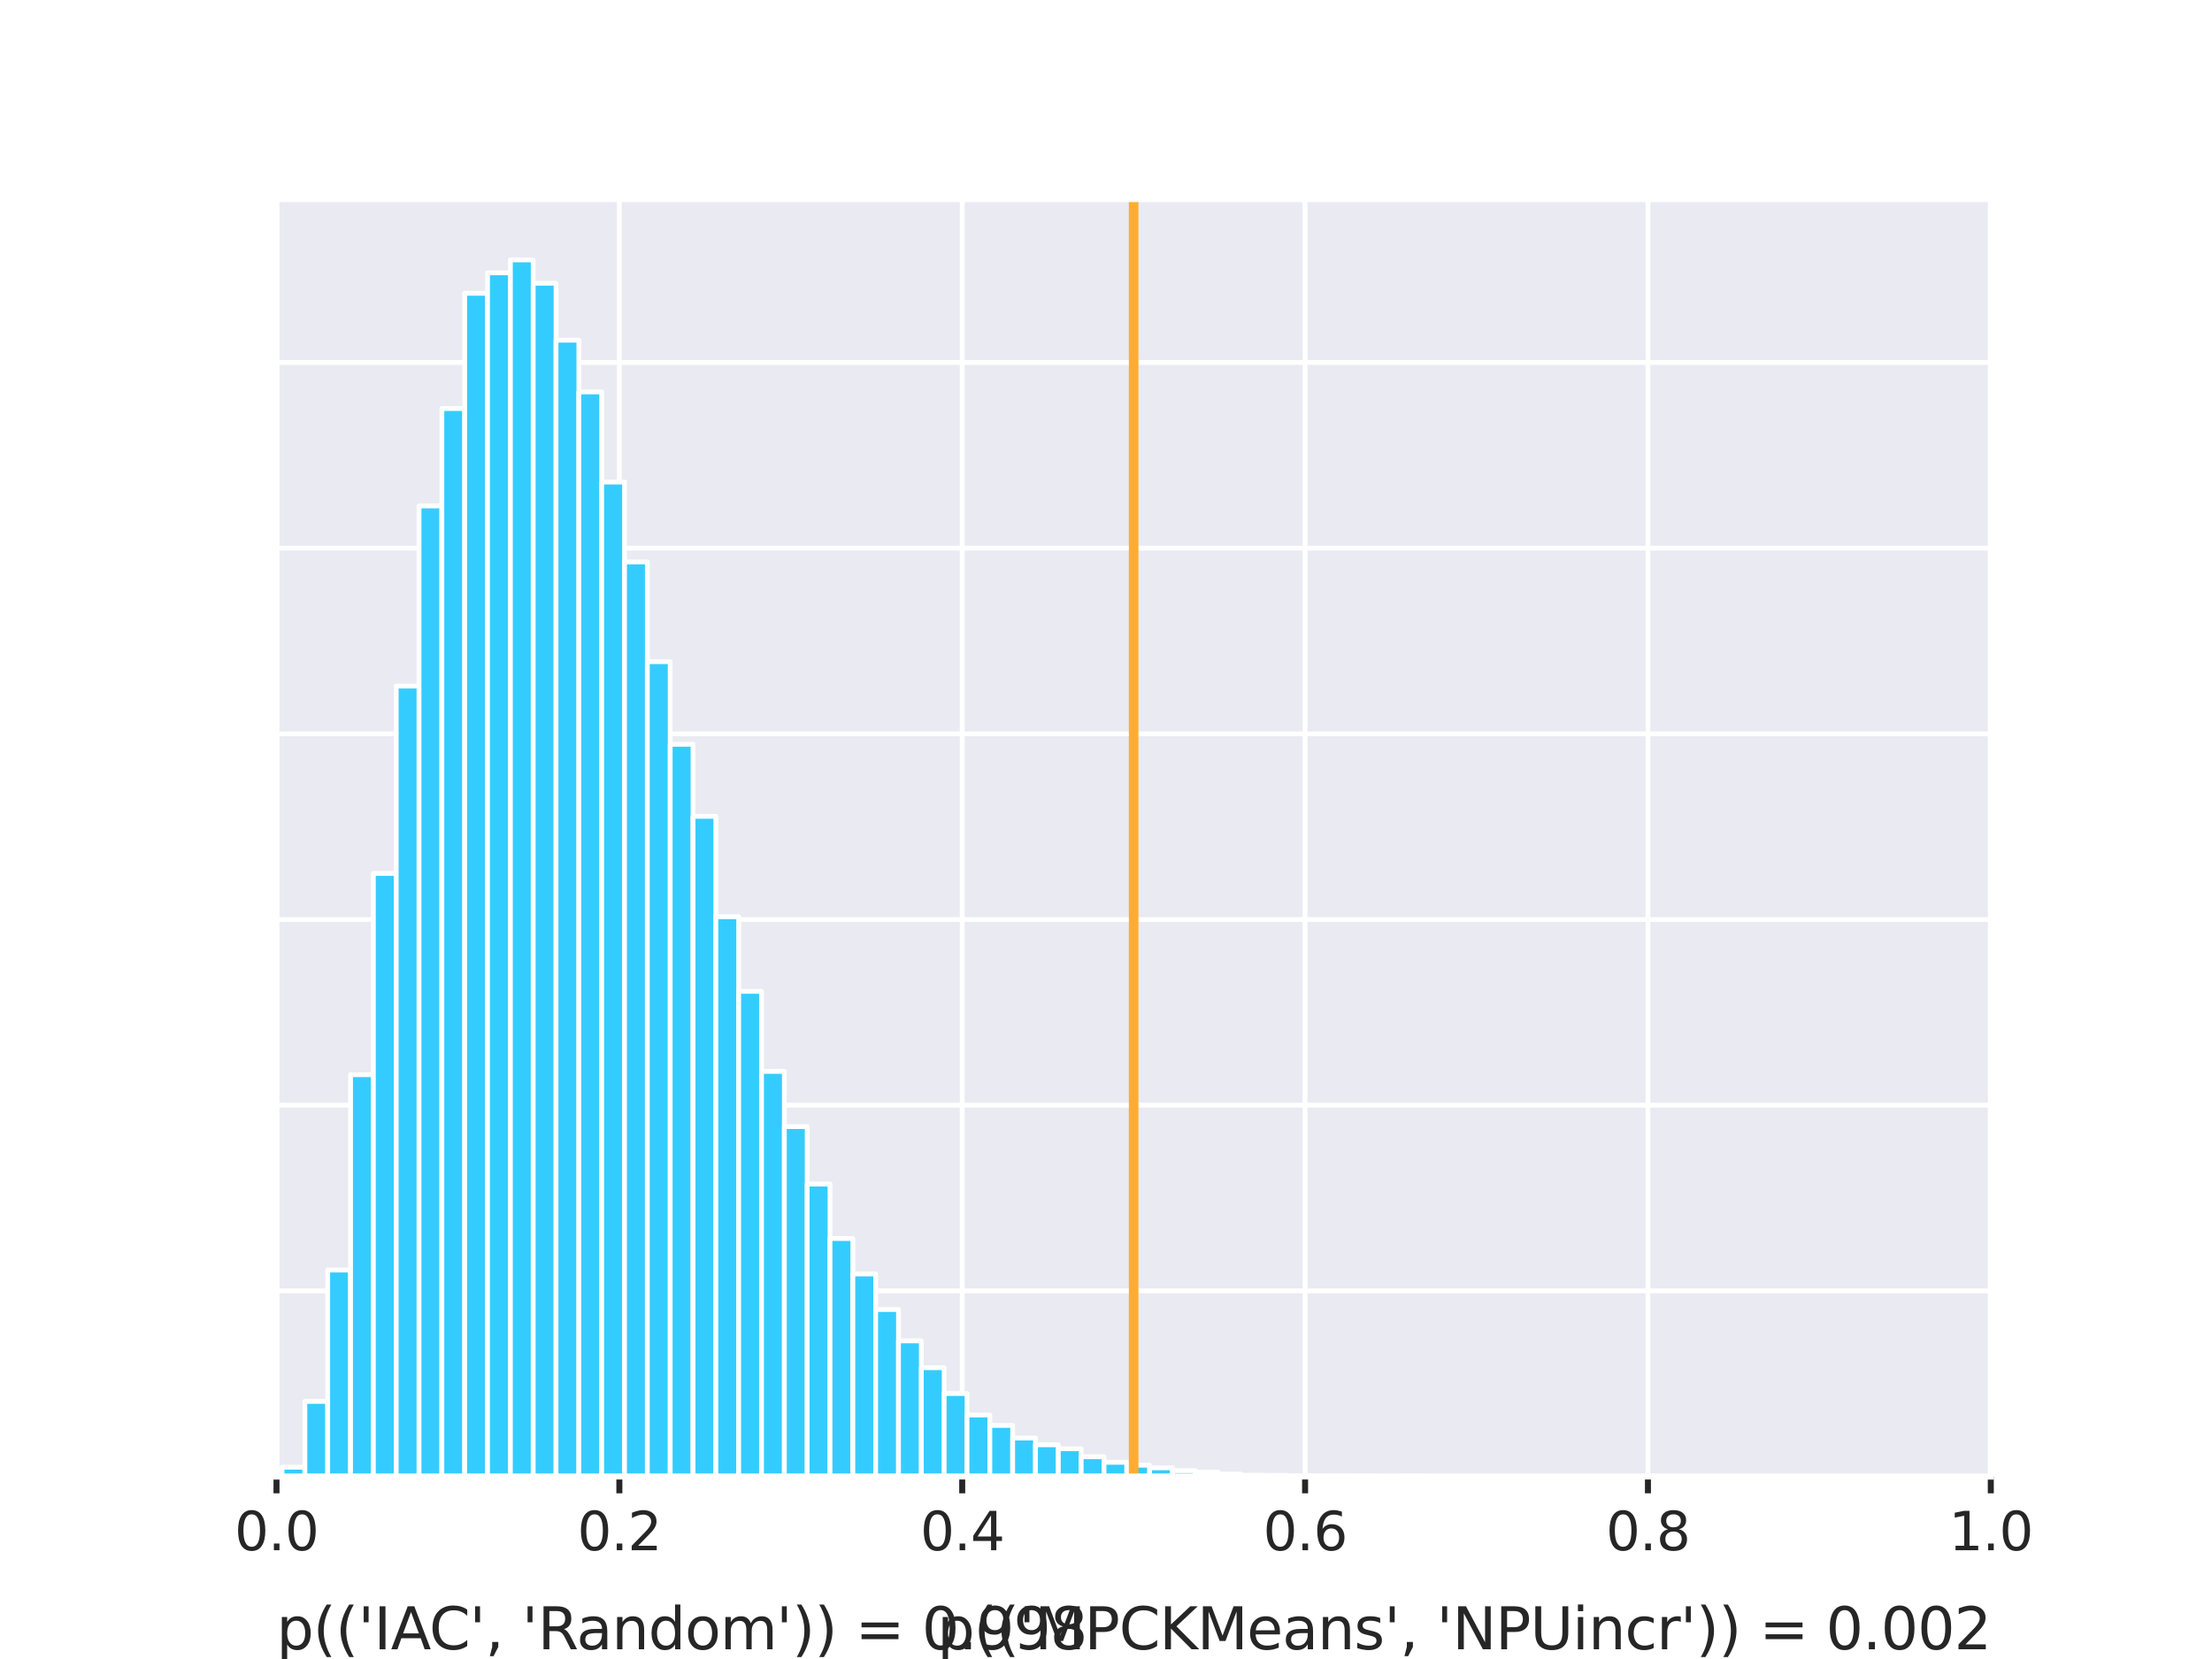 <?xml version="1.0" encoding="utf-8" standalone="no"?>
<!DOCTYPE svg PUBLIC "-//W3C//DTD SVG 1.1//EN"
  "http://www.w3.org/Graphics/SVG/1.1/DTD/svg11.dtd">
<svg xmlns:xlink="http://www.w3.org/1999/xlink" width="460.8pt" height="345.6pt" viewBox="0 0 460.8 345.6" xmlns="http://www.w3.org/2000/svg" version="1.1">
 <defs>
  <style type="text/css">*{stroke-linejoin: round; stroke-linecap: butt}</style>
 </defs>
 <g id="figure_1">
  <g id="patch_1">
   <path d="M 0 345.6 
L 460.8 345.6 
L 460.8 0 
L 0 0 
z
" style="fill: #ffffff"/>
  </g>
  <g id="axes_1">
   <g id="patch_2">
    <path d="M 57.6 307.584 
L 414.72 307.584 
L 414.72 41.472 
L 57.6 41.472 
z
" style="fill: #eaeaf2"/>
   </g>
   <g id="matplotlib.axis_1">
    <g id="xtick_1">
     <g id="line2d_1">
      <path d="M 57.6 307.584 
L 57.6 41.472 
" clip-path="url(#p741e916bab)" style="fill: none; stroke: #ffffff; stroke-linecap: round"/>
     </g>
     <g id="line2d_2">
      <defs>
       <path id="m28da0be0ee" d="M 0 0 
L 0 3.5 
" style="stroke: #262626; stroke-width: 1.25"/>
      </defs>
      <g>
       <use xlink:href="#m28da0be0ee" x="57.6" y="307.584" style="fill: #262626; stroke: #262626; stroke-width: 1.25"/>
      </g>
     </g>
     <g id="text_1">
      <!-- 0.0 -->
      <g style="fill: #262626" transform="translate(48.853 322.942) scale(0.11 -0.11)">
       <defs>
        <path id="DejaVuSans-30" d="M 2034 4250 
Q 1547 4250 1301 3770 
Q 1056 3291 1056 2328 
Q 1056 1369 1301 889 
Q 1547 409 2034 409 
Q 2525 409 2770 889 
Q 3016 1369 3016 2328 
Q 3016 3291 2770 3770 
Q 2525 4250 2034 4250 
z
M 2034 4750 
Q 2819 4750 3233 4129 
Q 3647 3509 3647 2328 
Q 3647 1150 3233 529 
Q 2819 -91 2034 -91 
Q 1250 -91 836 529 
Q 422 1150 422 2328 
Q 422 3509 836 4129 
Q 1250 4750 2034 4750 
z
" transform="scale(0.016)"/>
        <path id="DejaVuSans-2e" d="M 684 794 
L 1344 794 
L 1344 0 
L 684 0 
L 684 794 
z
" transform="scale(0.016)"/>
       </defs>
       <use xlink:href="#DejaVuSans-30"/>
       <use xlink:href="#DejaVuSans-2e" x="63.623"/>
       <use xlink:href="#DejaVuSans-30" x="95.41"/>
      </g>
     </g>
    </g>
    <g id="xtick_2">
     <g id="line2d_3">
      <path d="M 129.024 307.584 
L 129.024 41.472 
" clip-path="url(#p741e916bab)" style="fill: none; stroke: #ffffff; stroke-linecap: round"/>
     </g>
     <g id="line2d_4">
      <g>
       <use xlink:href="#m28da0be0ee" x="129.024" y="307.584" style="fill: #262626; stroke: #262626; stroke-width: 1.25"/>
      </g>
     </g>
     <g id="text_2">
      <!-- 0.2 -->
      <g style="fill: #262626" transform="translate(120.277 322.942) scale(0.11 -0.11)">
       <defs>
        <path id="DejaVuSans-32" d="M 1228 531 
L 3431 531 
L 3431 0 
L 469 0 
L 469 531 
Q 828 903 1448 1529 
Q 2069 2156 2228 2338 
Q 2531 2678 2651 2914 
Q 2772 3150 2772 3378 
Q 2772 3750 2511 3984 
Q 2250 4219 1831 4219 
Q 1534 4219 1204 4116 
Q 875 4013 500 3803 
L 500 4441 
Q 881 4594 1212 4672 
Q 1544 4750 1819 4750 
Q 2544 4750 2975 4387 
Q 3406 4025 3406 3419 
Q 3406 3131 3298 2873 
Q 3191 2616 2906 2266 
Q 2828 2175 2409 1742 
Q 1991 1309 1228 531 
z
" transform="scale(0.016)"/>
       </defs>
       <use xlink:href="#DejaVuSans-30"/>
       <use xlink:href="#DejaVuSans-2e" x="63.623"/>
       <use xlink:href="#DejaVuSans-32" x="95.41"/>
      </g>
     </g>
    </g>
    <g id="xtick_3">
     <g id="line2d_5">
      <path d="M 200.448 307.584 
L 200.448 41.472 
" clip-path="url(#p741e916bab)" style="fill: none; stroke: #ffffff; stroke-linecap: round"/>
     </g>
     <g id="line2d_6">
      <g>
       <use xlink:href="#m28da0be0ee" x="200.448" y="307.584" style="fill: #262626; stroke: #262626; stroke-width: 1.25"/>
      </g>
     </g>
     <g id="text_3">
      <!-- 0.4 -->
      <g style="fill: #262626" transform="translate(191.701 322.942) scale(0.11 -0.11)">
       <defs>
        <path id="DejaVuSans-34" d="M 2419 4116 
L 825 1625 
L 2419 1625 
L 2419 4116 
z
M 2253 4666 
L 3047 4666 
L 3047 1625 
L 3713 1625 
L 3713 1100 
L 3047 1100 
L 3047 0 
L 2419 0 
L 2419 1100 
L 313 1100 
L 313 1709 
L 2253 4666 
z
" transform="scale(0.016)"/>
       </defs>
       <use xlink:href="#DejaVuSans-30"/>
       <use xlink:href="#DejaVuSans-2e" x="63.623"/>
       <use xlink:href="#DejaVuSans-34" x="95.41"/>
      </g>
     </g>
    </g>
    <g id="xtick_4">
     <g id="line2d_7">
      <path d="M 271.872 307.584 
L 271.872 41.472 
" clip-path="url(#p741e916bab)" style="fill: none; stroke: #ffffff; stroke-linecap: round"/>
     </g>
     <g id="line2d_8">
      <g>
       <use xlink:href="#m28da0be0ee" x="271.872" y="307.584" style="fill: #262626; stroke: #262626; stroke-width: 1.25"/>
      </g>
     </g>
     <g id="text_4">
      <!-- 0.6 -->
      <g style="fill: #262626" transform="translate(263.125 322.942) scale(0.11 -0.11)">
       <defs>
        <path id="DejaVuSans-36" d="M 2113 2584 
Q 1688 2584 1439 2293 
Q 1191 2003 1191 1497 
Q 1191 994 1439 701 
Q 1688 409 2113 409 
Q 2538 409 2786 701 
Q 3034 994 3034 1497 
Q 3034 2003 2786 2293 
Q 2538 2584 2113 2584 
z
M 3366 4563 
L 3366 3988 
Q 3128 4100 2886 4159 
Q 2644 4219 2406 4219 
Q 1781 4219 1451 3797 
Q 1122 3375 1075 2522 
Q 1259 2794 1537 2939 
Q 1816 3084 2150 3084 
Q 2853 3084 3261 2657 
Q 3669 2231 3669 1497 
Q 3669 778 3244 343 
Q 2819 -91 2113 -91 
Q 1303 -91 875 529 
Q 447 1150 447 2328 
Q 447 3434 972 4092 
Q 1497 4750 2381 4750 
Q 2619 4750 2861 4703 
Q 3103 4656 3366 4563 
z
" transform="scale(0.016)"/>
       </defs>
       <use xlink:href="#DejaVuSans-30"/>
       <use xlink:href="#DejaVuSans-2e" x="63.623"/>
       <use xlink:href="#DejaVuSans-36" x="95.41"/>
      </g>
     </g>
    </g>
    <g id="xtick_5">
     <g id="line2d_9">
      <path d="M 343.296 307.584 
L 343.296 41.472 
" clip-path="url(#p741e916bab)" style="fill: none; stroke: #ffffff; stroke-linecap: round"/>
     </g>
     <g id="line2d_10">
      <g>
       <use xlink:href="#m28da0be0ee" x="343.296" y="307.584" style="fill: #262626; stroke: #262626; stroke-width: 1.25"/>
      </g>
     </g>
     <g id="text_5">
      <!-- 0.8 -->
      <g style="fill: #262626" transform="translate(334.549 322.942) scale(0.11 -0.11)">
       <defs>
        <path id="DejaVuSans-38" d="M 2034 2216 
Q 1584 2216 1326 1975 
Q 1069 1734 1069 1313 
Q 1069 891 1326 650 
Q 1584 409 2034 409 
Q 2484 409 2743 651 
Q 3003 894 3003 1313 
Q 3003 1734 2745 1975 
Q 2488 2216 2034 2216 
z
M 1403 2484 
Q 997 2584 770 2862 
Q 544 3141 544 3541 
Q 544 4100 942 4425 
Q 1341 4750 2034 4750 
Q 2731 4750 3128 4425 
Q 3525 4100 3525 3541 
Q 3525 3141 3298 2862 
Q 3072 2584 2669 2484 
Q 3125 2378 3379 2068 
Q 3634 1759 3634 1313 
Q 3634 634 3220 271 
Q 2806 -91 2034 -91 
Q 1263 -91 848 271 
Q 434 634 434 1313 
Q 434 1759 690 2068 
Q 947 2378 1403 2484 
z
M 1172 3481 
Q 1172 3119 1398 2916 
Q 1625 2713 2034 2713 
Q 2441 2713 2670 2916 
Q 2900 3119 2900 3481 
Q 2900 3844 2670 4047 
Q 2441 4250 2034 4250 
Q 1625 4250 1398 4047 
Q 1172 3844 1172 3481 
z
" transform="scale(0.016)"/>
       </defs>
       <use xlink:href="#DejaVuSans-30"/>
       <use xlink:href="#DejaVuSans-2e" x="63.623"/>
       <use xlink:href="#DejaVuSans-38" x="95.41"/>
      </g>
     </g>
    </g>
    <g id="xtick_6">
     <g id="line2d_11">
      <path d="M 414.72 307.584 
L 414.72 41.472 
" clip-path="url(#p741e916bab)" style="fill: none; stroke: #ffffff; stroke-linecap: round"/>
     </g>
     <g id="line2d_12">
      <g>
       <use xlink:href="#m28da0be0ee" x="414.72" y="307.584" style="fill: #262626; stroke: #262626; stroke-width: 1.25"/>
      </g>
     </g>
     <g id="text_6">
      <!-- 1.0 -->
      <g style="fill: #262626" transform="translate(405.973 322.942) scale(0.11 -0.11)">
       <defs>
        <path id="DejaVuSans-31" d="M 794 531 
L 1825 531 
L 1825 4091 
L 703 3866 
L 703 4441 
L 1819 4666 
L 2450 4666 
L 2450 531 
L 3481 531 
L 3481 0 
L 794 0 
L 794 531 
z
" transform="scale(0.016)"/>
       </defs>
       <use xlink:href="#DejaVuSans-31"/>
       <use xlink:href="#DejaVuSans-2e" x="63.623"/>
       <use xlink:href="#DejaVuSans-30" x="95.41"/>
      </g>
     </g>
    </g>
   </g>
   <g id="matplotlib.axis_2">
    <g id="ytick_1">
     <g id="line2d_13">
      <path d="M 57.6 307.584 
L 414.72 307.584 
" clip-path="url(#p741e916bab)" style="fill: none; stroke: #ffffff; stroke-linecap: round"/>
     </g>
    </g>
    <g id="ytick_2">
     <g id="line2d_14">
      <path d="M 57.6 268.906 
L 414.72 268.906 
" clip-path="url(#p741e916bab)" style="fill: none; stroke: #ffffff; stroke-linecap: round"/>
     </g>
    </g>
    <g id="ytick_3">
     <g id="line2d_15">
      <path d="M 57.6 230.227 
L 414.72 230.227 
" clip-path="url(#p741e916bab)" style="fill: none; stroke: #ffffff; stroke-linecap: round"/>
     </g>
    </g>
    <g id="ytick_4">
     <g id="line2d_16">
      <path d="M 57.6 191.549 
L 414.72 191.549 
" clip-path="url(#p741e916bab)" style="fill: none; stroke: #ffffff; stroke-linecap: round"/>
     </g>
    </g>
    <g id="ytick_5">
     <g id="line2d_17">
      <path d="M 57.6 152.871 
L 414.72 152.871 
" clip-path="url(#p741e916bab)" style="fill: none; stroke: #ffffff; stroke-linecap: round"/>
     </g>
    </g>
    <g id="ytick_6">
     <g id="line2d_18">
      <path d="M 57.6 114.192 
L 414.72 114.192 
" clip-path="url(#p741e916bab)" style="fill: none; stroke: #ffffff; stroke-linecap: round"/>
     </g>
    </g>
    <g id="ytick_7">
     <g id="line2d_19">
      <path d="M 57.6 75.514 
L 414.72 75.514 
" clip-path="url(#p741e916bab)" style="fill: none; stroke: #ffffff; stroke-linecap: round"/>
     </g>
    </g>
   </g>
   <g id="patch_3">
    <path d="M 58.756 307.584 
L 63.512 307.584 
L 63.512 305.65 
L 58.756 305.65 
z
" clip-path="url(#p741e916bab)" style="fill: #34ccff; stroke: #ffffff; stroke-linejoin: miter"/>
   </g>
   <g id="patch_4">
    <path d="M 63.512 307.584 
L 68.269 307.584 
L 68.269 291.939 
L 63.512 291.939 
z
" clip-path="url(#p741e916bab)" style="fill: #34ccff; stroke: #ffffff; stroke-linejoin: miter"/>
   </g>
   <g id="patch_5">
    <path d="M 68.269 307.584 
L 73.025 307.584 
L 73.025 264.574 
L 68.269 264.574 
z
" clip-path="url(#p741e916bab)" style="fill: #34ccff; stroke: #ffffff; stroke-linejoin: miter"/>
   </g>
   <g id="patch_6">
    <path d="M 73.025 307.584 
L 77.781 307.584 
L 77.781 223.884 
L 73.025 223.884 
z
" clip-path="url(#p741e916bab)" style="fill: #34ccff; stroke: #ffffff; stroke-linejoin: miter"/>
   </g>
   <g id="patch_7">
    <path d="M 77.781 307.584 
L 82.537 307.584 
L 82.537 181.957 
L 77.781 181.957 
z
" clip-path="url(#p741e916bab)" style="fill: #34ccff; stroke: #ffffff; stroke-linejoin: miter"/>
   </g>
   <g id="patch_8">
    <path d="M 82.537 307.584 
L 87.294 307.584 
L 87.294 142.93 
L 82.537 142.93 
z
" clip-path="url(#p741e916bab)" style="fill: #34ccff; stroke: #ffffff; stroke-linejoin: miter"/>
   </g>
   <g id="patch_9">
    <path d="M 87.294 307.584 
L 92.05 307.584 
L 92.05 105.393 
L 87.294 105.393 
z
" clip-path="url(#p741e916bab)" style="fill: #34ccff; stroke: #ffffff; stroke-linejoin: miter"/>
   </g>
   <g id="patch_10">
    <path d="M 92.05 307.584 
L 96.806 307.584 
L 96.806 85.106 
L 92.05 85.106 
z
" clip-path="url(#p741e916bab)" style="fill: #34ccff; stroke: #ffffff; stroke-linejoin: miter"/>
   </g>
   <g id="patch_11">
    <path d="M 96.806 307.584 
L 101.563 307.584 
L 101.563 61.106 
L 96.806 61.106 
z
" clip-path="url(#p741e916bab)" style="fill: #34ccff; stroke: #ffffff; stroke-linejoin: miter"/>
   </g>
   <g id="patch_12">
    <path d="M 101.563 307.584 
L 106.319 307.584 
L 106.319 56.832 
L 101.563 56.832 
z
" clip-path="url(#p741e916bab)" style="fill: #34ccff; stroke: #ffffff; stroke-linejoin: miter"/>
   </g>
   <g id="patch_13">
    <path d="M 106.319 307.584 
L 111.075 307.584 
L 111.075 54.144 
L 106.319 54.144 
z
" clip-path="url(#p741e916bab)" style="fill: #34ccff; stroke: #ffffff; stroke-linejoin: miter"/>
   </g>
   <g id="patch_14">
    <path d="M 111.075 307.584 
L 115.831 307.584 
L 115.831 59.017 
L 111.075 59.017 
z
" clip-path="url(#p741e916bab)" style="fill: #34ccff; stroke: #ffffff; stroke-linejoin: miter"/>
   </g>
   <g id="patch_15">
    <path d="M 115.831 307.584 
L 120.588 307.584 
L 120.588 70.872 
L 115.831 70.872 
z
" clip-path="url(#p741e916bab)" style="fill: #34ccff; stroke: #ffffff; stroke-linejoin: miter"/>
   </g>
   <g id="patch_16">
    <path d="M 120.588 307.584 
L 125.344 307.584 
L 125.344 81.644 
L 120.588 81.644 
z
" clip-path="url(#p741e916bab)" style="fill: #34ccff; stroke: #ffffff; stroke-linejoin: miter"/>
   </g>
   <g id="patch_17">
    <path d="M 125.344 307.584 
L 130.1 307.584 
L 130.1 100.423 
L 125.344 100.423 
z
" clip-path="url(#p741e916bab)" style="fill: #34ccff; stroke: #ffffff; stroke-linejoin: miter"/>
   </g>
   <g id="patch_18">
    <path d="M 130.1 307.584 
L 134.857 307.584 
L 134.857 117.054 
L 130.1 117.054 
z
" clip-path="url(#p741e916bab)" style="fill: #34ccff; stroke: #ffffff; stroke-linejoin: miter"/>
   </g>
   <g id="patch_19">
    <path d="M 134.857 307.584 
L 139.613 307.584 
L 139.613 137.844 
L 134.857 137.844 
z
" clip-path="url(#p741e916bab)" style="fill: #34ccff; stroke: #ffffff; stroke-linejoin: miter"/>
   </g>
   <g id="patch_20">
    <path d="M 139.613 307.584 
L 144.369 307.584 
L 144.369 155.056 
L 139.613 155.056 
z
" clip-path="url(#p741e916bab)" style="fill: #34ccff; stroke: #ffffff; stroke-linejoin: miter"/>
   </g>
   <g id="patch_21">
    <path d="M 144.369 307.584 
L 149.125 307.584 
L 149.125 170.063 
L 144.369 170.063 
z
" clip-path="url(#p741e916bab)" style="fill: #34ccff; stroke: #ffffff; stroke-linejoin: miter"/>
   </g>
   <g id="patch_22">
    <path d="M 149.125 307.584 
L 153.882 307.584 
L 153.882 190.969 
L 149.125 190.969 
z
" clip-path="url(#p741e916bab)" style="fill: #34ccff; stroke: #ffffff; stroke-linejoin: miter"/>
   </g>
   <g id="patch_23">
    <path d="M 153.882 307.584 
L 158.638 307.584 
L 158.638 206.517 
L 153.882 206.517 
z
" clip-path="url(#p741e916bab)" style="fill: #34ccff; stroke: #ffffff; stroke-linejoin: miter"/>
   </g>
   <g id="patch_24">
    <path d="M 158.638 307.584 
L 163.394 307.584 
L 163.394 223.188 
L 158.638 223.188 
z
" clip-path="url(#p741e916bab)" style="fill: #34ccff; stroke: #ffffff; stroke-linejoin: miter"/>
   </g>
   <g id="patch_25">
    <path d="M 163.394 307.584 
L 168.151 307.584 
L 168.151 234.695 
L 163.394 234.695 
z
" clip-path="url(#p741e916bab)" style="fill: #34ccff; stroke: #ffffff; stroke-linejoin: miter"/>
   </g>
   <g id="patch_26">
    <path d="M 168.151 307.584 
L 172.907 307.584 
L 172.907 246.666 
L 168.151 246.666 
z
" clip-path="url(#p741e916bab)" style="fill: #34ccff; stroke: #ffffff; stroke-linejoin: miter"/>
   </g>
   <g id="patch_27">
    <path d="M 172.907 307.584 
L 177.663 307.584 
L 177.663 257.998 
L 172.907 257.998 
z
" clip-path="url(#p741e916bab)" style="fill: #34ccff; stroke: #ffffff; stroke-linejoin: miter"/>
   </g>
   <g id="patch_28">
    <path d="M 177.663 307.584 
L 182.419 307.584 
L 182.419 265.386 
L 177.663 265.386 
z
" clip-path="url(#p741e916bab)" style="fill: #34ccff; stroke: #ffffff; stroke-linejoin: miter"/>
   </g>
   <g id="patch_29">
    <path d="M 182.419 307.584 
L 187.176 307.584 
L 187.176 272.793 
L 182.419 272.793 
z
" clip-path="url(#p741e916bab)" style="fill: #34ccff; stroke: #ffffff; stroke-linejoin: miter"/>
   </g>
   <g id="patch_30">
    <path d="M 187.176 307.584 
L 191.932 307.584 
L 191.932 279.329 
L 187.176 279.329 
z
" clip-path="url(#p741e916bab)" style="fill: #34ccff; stroke: #ffffff; stroke-linejoin: miter"/>
   </g>
   <g id="patch_31">
    <path d="M 191.932 307.584 
L 196.688 307.584 
L 196.688 284.918 
L 191.932 284.918 
z
" clip-path="url(#p741e916bab)" style="fill: #34ccff; stroke: #ffffff; stroke-linejoin: miter"/>
   </g>
   <g id="patch_32">
    <path d="M 196.688 307.584 
L 201.445 307.584 
L 201.445 290.295 
L 196.688 290.295 
z
" clip-path="url(#p741e916bab)" style="fill: #34ccff; stroke: #ffffff; stroke-linejoin: miter"/>
   </g>
   <g id="patch_33">
    <path d="M 201.445 307.584 
L 206.201 307.584 
L 206.201 294.781 
L 201.445 294.781 
z
" clip-path="url(#p741e916bab)" style="fill: #34ccff; stroke: #ffffff; stroke-linejoin: miter"/>
   </g>
   <g id="patch_34">
    <path d="M 206.201 307.584 
L 210.957 307.584 
L 210.957 296.947 
L 206.201 296.947 
z
" clip-path="url(#p741e916bab)" style="fill: #34ccff; stroke: #ffffff; stroke-linejoin: miter"/>
   </g>
   <g id="patch_35">
    <path d="M 210.957 307.584 
L 215.713 307.584 
L 215.713 299.578 
L 210.957 299.578 
z
" clip-path="url(#p741e916bab)" style="fill: #34ccff; stroke: #ffffff; stroke-linejoin: miter"/>
   </g>
   <g id="patch_36">
    <path d="M 215.713 307.584 
L 220.47 307.584 
L 220.47 300.97 
L 215.713 300.97 
z
" clip-path="url(#p741e916bab)" style="fill: #34ccff; stroke: #ffffff; stroke-linejoin: miter"/>
   </g>
   <g id="patch_37">
    <path d="M 220.47 307.584 
L 225.226 307.584 
L 225.226 301.802 
L 220.47 301.802 
z
" clip-path="url(#p741e916bab)" style="fill: #34ccff; stroke: #ffffff; stroke-linejoin: miter"/>
   </g>
   <g id="patch_38">
    <path d="M 225.226 307.584 
L 229.982 307.584 
L 229.982 303.465 
L 225.226 303.465 
z
" clip-path="url(#p741e916bab)" style="fill: #34ccff; stroke: #ffffff; stroke-linejoin: miter"/>
   </g>
   <g id="patch_39">
    <path d="M 229.982 307.584 
L 234.739 307.584 
L 234.739 304.625 
L 229.982 304.625 
z
" clip-path="url(#p741e916bab)" style="fill: #34ccff; stroke: #ffffff; stroke-linejoin: miter"/>
   </g>
   <g id="patch_40">
    <path d="M 234.739 307.584 
L 239.495 307.584 
L 239.495 305.225 
L 234.739 305.225 
z
" clip-path="url(#p741e916bab)" style="fill: #34ccff; stroke: #ffffff; stroke-linejoin: miter"/>
   </g>
   <g id="patch_41">
    <path d="M 239.495 307.584 
L 244.251 307.584 
L 244.251 305.785 
L 239.495 305.785 
z
" clip-path="url(#p741e916bab)" style="fill: #34ccff; stroke: #ffffff; stroke-linejoin: miter"/>
   </g>
   <g id="patch_42">
    <path d="M 244.251 307.584 
L 249.007 307.584 
L 249.007 306.366 
L 244.251 306.366 
z
" clip-path="url(#p741e916bab)" style="fill: #34ccff; stroke: #ffffff; stroke-linejoin: miter"/>
   </g>
   <g id="patch_43">
    <path d="M 249.007 307.584 
L 253.764 307.584 
L 253.764 306.675 
L 249.007 306.675 
z
" clip-path="url(#p741e916bab)" style="fill: #34ccff; stroke: #ffffff; stroke-linejoin: miter"/>
   </g>
   <g id="patch_44">
    <path d="M 253.764 307.584 
L 258.52 307.584 
L 258.52 307.081 
L 253.764 307.081 
z
" clip-path="url(#p741e916bab)" style="fill: #34ccff; stroke: #ffffff; stroke-linejoin: miter"/>
   </g>
   <g id="patch_45">
    <path d="M 258.52 307.584 
L 263.276 307.584 
L 263.276 307.313 
L 258.52 307.313 
z
" clip-path="url(#p741e916bab)" style="fill: #34ccff; stroke: #ffffff; stroke-linejoin: miter"/>
   </g>
   <g id="patch_46">
    <path d="M 263.276 307.584 
L 268.033 307.584 
L 268.033 307.352 
L 263.276 307.352 
z
" clip-path="url(#p741e916bab)" style="fill: #34ccff; stroke: #ffffff; stroke-linejoin: miter"/>
   </g>
   <g id="patch_47">
    <path d="M 268.033 307.584 
L 272.789 307.584 
L 272.789 307.487 
L 268.033 307.487 
z
" clip-path="url(#p741e916bab)" style="fill: #34ccff; stroke: #ffffff; stroke-linejoin: miter"/>
   </g>
   <g id="patch_48">
    <path d="M 272.789 307.584 
L 277.545 307.584 
L 277.545 307.526 
L 272.789 307.526 
z
" clip-path="url(#p741e916bab)" style="fill: #34ccff; stroke: #ffffff; stroke-linejoin: miter"/>
   </g>
   <g id="patch_49">
    <path d="M 277.545 307.584 
L 282.301 307.584 
L 282.301 307.487 
L 277.545 307.487 
z
" clip-path="url(#p741e916bab)" style="fill: #34ccff; stroke: #ffffff; stroke-linejoin: miter"/>
   </g>
   <g id="patch_50">
    <path d="M 282.301 307.584 
L 287.058 307.584 
L 287.058 307.545 
L 282.301 307.545 
z
" clip-path="url(#p741e916bab)" style="fill: #34ccff; stroke: #ffffff; stroke-linejoin: miter"/>
   </g>
   <g id="patch_51">
    <path d="M 287.058 307.584 
L 291.814 307.584 
L 291.814 307.565 
L 287.058 307.565 
z
" clip-path="url(#p741e916bab)" style="fill: #34ccff; stroke: #ffffff; stroke-linejoin: miter"/>
   </g>
   <g id="patch_52">
    <path d="M 291.814 307.584 
L 296.57 307.584 
L 296.57 307.545 
L 291.814 307.545 
z
" clip-path="url(#p741e916bab)" style="fill: #34ccff; stroke: #ffffff; stroke-linejoin: miter"/>
   </g>
   <g id="line2d_20">
    <path d="M 236.16 307.584 
L 236.16 41.472 
" clip-path="url(#p741e916bab)" style="fill: none; stroke: #ffad2f; stroke-width: 2; stroke-linecap: round"/>
   </g>
   <g id="patch_53">
    <path d="M 57.6 307.584 
L 57.6 41.472 
" style="fill: none; stroke: #ffffff; stroke-width: 1.25; stroke-linejoin: miter; stroke-linecap: square"/>
   </g>
   <g id="patch_54">
    <path d="M 414.72 307.584 
L 414.72 41.472 
" style="fill: none; stroke: #ffffff; stroke-width: 1.25; stroke-linejoin: miter; stroke-linecap: square"/>
   </g>
   <g id="patch_55">
    <path d="M 57.6 307.584 
L 414.72 307.584 
" style="fill: none; stroke: #ffffff; stroke-width: 1.25; stroke-linejoin: miter; stroke-linecap: square"/>
   </g>
   <g id="patch_56">
    <path d="M 57.6 41.472 
L 414.72 41.472 
" style="fill: none; stroke: #ffffff; stroke-width: 1.25; stroke-linejoin: miter; stroke-linecap: square"/>
   </g>
   <g id="text_7">
    <!--  -->
    <g style="fill: #262626" transform="translate(57.6 316.702) scale(0.12 -0.12)"/>
    <!--  -->
    <g style="fill: #262626" transform="translate(57.6 330.139) scale(0.12 -0.12)"/>
    <!-- p(('IAC', 'Random')) = 0.998 -->
    <g style="fill: #262626" transform="translate(57.6 343.577) scale(0.12 -0.12)">
     <defs>
      <path id="DejaVuSans-70" d="M 1159 525 
L 1159 -1331 
L 581 -1331 
L 581 3500 
L 1159 3500 
L 1159 2969 
Q 1341 3281 1617 3432 
Q 1894 3584 2278 3584 
Q 2916 3584 3314 3078 
Q 3713 2572 3713 1747 
Q 3713 922 3314 415 
Q 2916 -91 2278 -91 
Q 1894 -91 1617 61 
Q 1341 213 1159 525 
z
M 3116 1747 
Q 3116 2381 2855 2742 
Q 2594 3103 2138 3103 
Q 1681 3103 1420 2742 
Q 1159 2381 1159 1747 
Q 1159 1113 1420 752 
Q 1681 391 2138 391 
Q 2594 391 2855 752 
Q 3116 1113 3116 1747 
z
" transform="scale(0.016)"/>
      <path id="DejaVuSans-28" d="M 1984 4856 
Q 1566 4138 1362 3434 
Q 1159 2731 1159 2009 
Q 1159 1288 1364 580 
Q 1569 -128 1984 -844 
L 1484 -844 
Q 1016 -109 783 600 
Q 550 1309 550 2009 
Q 550 2706 781 3412 
Q 1013 4119 1484 4856 
L 1984 4856 
z
" transform="scale(0.016)"/>
      <path id="DejaVuSans-27" d="M 1147 4666 
L 1147 2931 
L 616 2931 
L 616 4666 
L 1147 4666 
z
" transform="scale(0.016)"/>
      <path id="DejaVuSans-49" d="M 628 4666 
L 1259 4666 
L 1259 0 
L 628 0 
L 628 4666 
z
" transform="scale(0.016)"/>
      <path id="DejaVuSans-41" d="M 2188 4044 
L 1331 1722 
L 3047 1722 
L 2188 4044 
z
M 1831 4666 
L 2547 4666 
L 4325 0 
L 3669 0 
L 3244 1197 
L 1141 1197 
L 716 0 
L 50 0 
L 1831 4666 
z
" transform="scale(0.016)"/>
      <path id="DejaVuSans-43" d="M 4122 4306 
L 4122 3641 
Q 3803 3938 3442 4084 
Q 3081 4231 2675 4231 
Q 1875 4231 1450 3742 
Q 1025 3253 1025 2328 
Q 1025 1406 1450 917 
Q 1875 428 2675 428 
Q 3081 428 3442 575 
Q 3803 722 4122 1019 
L 4122 359 
Q 3791 134 3420 21 
Q 3050 -91 2638 -91 
Q 1578 -91 968 557 
Q 359 1206 359 2328 
Q 359 3453 968 4101 
Q 1578 4750 2638 4750 
Q 3056 4750 3426 4639 
Q 3797 4528 4122 4306 
z
" transform="scale(0.016)"/>
      <path id="DejaVuSans-2c" d="M 750 794 
L 1409 794 
L 1409 256 
L 897 -744 
L 494 -744 
L 750 256 
L 750 794 
z
" transform="scale(0.016)"/>
      <path id="DejaVuSans-20" transform="scale(0.016)"/>
      <path id="DejaVuSans-52" d="M 2841 2188 
Q 3044 2119 3236 1894 
Q 3428 1669 3622 1275 
L 4263 0 
L 3584 0 
L 2988 1197 
Q 2756 1666 2539 1819 
Q 2322 1972 1947 1972 
L 1259 1972 
L 1259 0 
L 628 0 
L 628 4666 
L 2053 4666 
Q 2853 4666 3247 4331 
Q 3641 3997 3641 3322 
Q 3641 2881 3436 2590 
Q 3231 2300 2841 2188 
z
M 1259 4147 
L 1259 2491 
L 2053 2491 
Q 2509 2491 2742 2702 
Q 2975 2913 2975 3322 
Q 2975 3731 2742 3939 
Q 2509 4147 2053 4147 
L 1259 4147 
z
" transform="scale(0.016)"/>
      <path id="DejaVuSans-61" d="M 2194 1759 
Q 1497 1759 1228 1600 
Q 959 1441 959 1056 
Q 959 750 1161 570 
Q 1363 391 1709 391 
Q 2188 391 2477 730 
Q 2766 1069 2766 1631 
L 2766 1759 
L 2194 1759 
z
M 3341 1997 
L 3341 0 
L 2766 0 
L 2766 531 
Q 2569 213 2275 61 
Q 1981 -91 1556 -91 
Q 1019 -91 701 211 
Q 384 513 384 1019 
Q 384 1609 779 1909 
Q 1175 2209 1959 2209 
L 2766 2209 
L 2766 2266 
Q 2766 2663 2505 2880 
Q 2244 3097 1772 3097 
Q 1472 3097 1187 3025 
Q 903 2953 641 2809 
L 641 3341 
Q 956 3463 1253 3523 
Q 1550 3584 1831 3584 
Q 2591 3584 2966 3190 
Q 3341 2797 3341 1997 
z
" transform="scale(0.016)"/>
      <path id="DejaVuSans-6e" d="M 3513 2113 
L 3513 0 
L 2938 0 
L 2938 2094 
Q 2938 2591 2744 2837 
Q 2550 3084 2163 3084 
Q 1697 3084 1428 2787 
Q 1159 2491 1159 1978 
L 1159 0 
L 581 0 
L 581 3500 
L 1159 3500 
L 1159 2956 
Q 1366 3272 1645 3428 
Q 1925 3584 2291 3584 
Q 2894 3584 3203 3211 
Q 3513 2838 3513 2113 
z
" transform="scale(0.016)"/>
      <path id="DejaVuSans-64" d="M 2906 2969 
L 2906 4863 
L 3481 4863 
L 3481 0 
L 2906 0 
L 2906 525 
Q 2725 213 2448 61 
Q 2172 -91 1784 -91 
Q 1150 -91 751 415 
Q 353 922 353 1747 
Q 353 2572 751 3078 
Q 1150 3584 1784 3584 
Q 2172 3584 2448 3432 
Q 2725 3281 2906 2969 
z
M 947 1747 
Q 947 1113 1208 752 
Q 1469 391 1925 391 
Q 2381 391 2643 752 
Q 2906 1113 2906 1747 
Q 2906 2381 2643 2742 
Q 2381 3103 1925 3103 
Q 1469 3103 1208 2742 
Q 947 2381 947 1747 
z
" transform="scale(0.016)"/>
      <path id="DejaVuSans-6f" d="M 1959 3097 
Q 1497 3097 1228 2736 
Q 959 2375 959 1747 
Q 959 1119 1226 758 
Q 1494 397 1959 397 
Q 2419 397 2687 759 
Q 2956 1122 2956 1747 
Q 2956 2369 2687 2733 
Q 2419 3097 1959 3097 
z
M 1959 3584 
Q 2709 3584 3137 3096 
Q 3566 2609 3566 1747 
Q 3566 888 3137 398 
Q 2709 -91 1959 -91 
Q 1206 -91 779 398 
Q 353 888 353 1747 
Q 353 2609 779 3096 
Q 1206 3584 1959 3584 
z
" transform="scale(0.016)"/>
      <path id="DejaVuSans-6d" d="M 3328 2828 
Q 3544 3216 3844 3400 
Q 4144 3584 4550 3584 
Q 5097 3584 5394 3201 
Q 5691 2819 5691 2113 
L 5691 0 
L 5113 0 
L 5113 2094 
Q 5113 2597 4934 2840 
Q 4756 3084 4391 3084 
Q 3944 3084 3684 2787 
Q 3425 2491 3425 1978 
L 3425 0 
L 2847 0 
L 2847 2094 
Q 2847 2600 2669 2842 
Q 2491 3084 2119 3084 
Q 1678 3084 1418 2786 
Q 1159 2488 1159 1978 
L 1159 0 
L 581 0 
L 581 3500 
L 1159 3500 
L 1159 2956 
Q 1356 3278 1631 3431 
Q 1906 3584 2284 3584 
Q 2666 3584 2933 3390 
Q 3200 3197 3328 2828 
z
" transform="scale(0.016)"/>
      <path id="DejaVuSans-29" d="M 513 4856 
L 1013 4856 
Q 1481 4119 1714 3412 
Q 1947 2706 1947 2009 
Q 1947 1309 1714 600 
Q 1481 -109 1013 -844 
L 513 -844 
Q 928 -128 1133 580 
Q 1338 1288 1338 2009 
Q 1338 2731 1133 3434 
Q 928 4138 513 4856 
z
" transform="scale(0.016)"/>
      <path id="DejaVuSans-3d" d="M 678 2906 
L 4684 2906 
L 4684 2381 
L 678 2381 
L 678 2906 
z
M 678 1631 
L 4684 1631 
L 4684 1100 
L 678 1100 
L 678 1631 
z
" transform="scale(0.016)"/>
      <path id="DejaVuSans-39" d="M 703 97 
L 703 672 
Q 941 559 1184 500 
Q 1428 441 1663 441 
Q 2288 441 2617 861 
Q 2947 1281 2994 2138 
Q 2813 1869 2534 1725 
Q 2256 1581 1919 1581 
Q 1219 1581 811 2004 
Q 403 2428 403 3163 
Q 403 3881 828 4315 
Q 1253 4750 1959 4750 
Q 2769 4750 3195 4129 
Q 3622 3509 3622 2328 
Q 3622 1225 3098 567 
Q 2575 -91 1691 -91 
Q 1453 -91 1209 -44 
Q 966 3 703 97 
z
M 1959 2075 
Q 2384 2075 2632 2365 
Q 2881 2656 2881 3163 
Q 2881 3666 2632 3958 
Q 2384 4250 1959 4250 
Q 1534 4250 1286 3958 
Q 1038 3666 1038 3163 
Q 1038 2656 1286 2365 
Q 1534 2075 1959 2075 
z
" transform="scale(0.016)"/>
     </defs>
     <use xlink:href="#DejaVuSans-70"/>
     <use xlink:href="#DejaVuSans-28" x="63.477"/>
     <use xlink:href="#DejaVuSans-28" x="102.49"/>
     <use xlink:href="#DejaVuSans-27" x="141.504"/>
     <use xlink:href="#DejaVuSans-49" x="168.994"/>
     <use xlink:href="#DejaVuSans-41" x="198.486"/>
     <use xlink:href="#DejaVuSans-43" x="265.145"/>
     <use xlink:href="#DejaVuSans-27" x="334.969"/>
     <use xlink:href="#DejaVuSans-2c" x="362.459"/>
     <use xlink:href="#DejaVuSans-20" x="394.246"/>
     <use xlink:href="#DejaVuSans-27" x="426.033"/>
     <use xlink:href="#DejaVuSans-52" x="453.523"/>
     <use xlink:href="#DejaVuSans-61" x="520.756"/>
     <use xlink:href="#DejaVuSans-6e" x="582.035"/>
     <use xlink:href="#DejaVuSans-64" x="645.414"/>
     <use xlink:href="#DejaVuSans-6f" x="708.891"/>
     <use xlink:href="#DejaVuSans-6d" x="770.072"/>
     <use xlink:href="#DejaVuSans-27" x="867.484"/>
     <use xlink:href="#DejaVuSans-29" x="894.975"/>
     <use xlink:href="#DejaVuSans-29" x="933.988"/>
     <use xlink:href="#DejaVuSans-20" x="973.002"/>
     <use xlink:href="#DejaVuSans-3d" x="1004.789"/>
     <use xlink:href="#DejaVuSans-20" x="1088.578"/>
     <use xlink:href="#DejaVuSans-30" x="1120.365"/>
     <use xlink:href="#DejaVuSans-2e" x="1183.988"/>
     <use xlink:href="#DejaVuSans-39" x="1215.775"/>
     <use xlink:href="#DejaVuSans-39" x="1279.398"/>
     <use xlink:href="#DejaVuSans-38" x="1343.021"/>
    </g>
   </g>
   <g id="text_8">
    <!--  -->
    <g style="fill: #262626" transform="translate(414.72 316.702) scale(0.12 -0.12)"/>
    <!--  -->
    <g style="fill: #262626" transform="translate(414.72 330.139) scale(0.12 -0.12)"/>
    <!-- p(('MPCKMeans', 'NPUincr')) = 0.002 -->
    <g style="fill: #262626" transform="translate(195.266 343.577) scale(0.12 -0.12)">
     <defs>
      <path id="DejaVuSans-4d" d="M 628 4666 
L 1569 4666 
L 2759 1491 
L 3956 4666 
L 4897 4666 
L 4897 0 
L 4281 0 
L 4281 4097 
L 3078 897 
L 2444 897 
L 1241 4097 
L 1241 0 
L 628 0 
L 628 4666 
z
" transform="scale(0.016)"/>
      <path id="DejaVuSans-50" d="M 1259 4147 
L 1259 2394 
L 2053 2394 
Q 2494 2394 2734 2622 
Q 2975 2850 2975 3272 
Q 2975 3691 2734 3919 
Q 2494 4147 2053 4147 
L 1259 4147 
z
M 628 4666 
L 2053 4666 
Q 2838 4666 3239 4311 
Q 3641 3956 3641 3272 
Q 3641 2581 3239 2228 
Q 2838 1875 2053 1875 
L 1259 1875 
L 1259 0 
L 628 0 
L 628 4666 
z
" transform="scale(0.016)"/>
      <path id="DejaVuSans-4b" d="M 628 4666 
L 1259 4666 
L 1259 2694 
L 3353 4666 
L 4166 4666 
L 1850 2491 
L 4331 0 
L 3500 0 
L 1259 2247 
L 1259 0 
L 628 0 
L 628 4666 
z
" transform="scale(0.016)"/>
      <path id="DejaVuSans-65" d="M 3597 1894 
L 3597 1613 
L 953 1613 
Q 991 1019 1311 708 
Q 1631 397 2203 397 
Q 2534 397 2845 478 
Q 3156 559 3463 722 
L 3463 178 
Q 3153 47 2828 -22 
Q 2503 -91 2169 -91 
Q 1331 -91 842 396 
Q 353 884 353 1716 
Q 353 2575 817 3079 
Q 1281 3584 2069 3584 
Q 2775 3584 3186 3129 
Q 3597 2675 3597 1894 
z
M 3022 2063 
Q 3016 2534 2758 2815 
Q 2500 3097 2075 3097 
Q 1594 3097 1305 2825 
Q 1016 2553 972 2059 
L 3022 2063 
z
" transform="scale(0.016)"/>
      <path id="DejaVuSans-73" d="M 2834 3397 
L 2834 2853 
Q 2591 2978 2328 3040 
Q 2066 3103 1784 3103 
Q 1356 3103 1142 2972 
Q 928 2841 928 2578 
Q 928 2378 1081 2264 
Q 1234 2150 1697 2047 
L 1894 2003 
Q 2506 1872 2764 1633 
Q 3022 1394 3022 966 
Q 3022 478 2636 193 
Q 2250 -91 1575 -91 
Q 1294 -91 989 -36 
Q 684 19 347 128 
L 347 722 
Q 666 556 975 473 
Q 1284 391 1588 391 
Q 1994 391 2212 530 
Q 2431 669 2431 922 
Q 2431 1156 2273 1281 
Q 2116 1406 1581 1522 
L 1381 1569 
Q 847 1681 609 1914 
Q 372 2147 372 2553 
Q 372 3047 722 3315 
Q 1072 3584 1716 3584 
Q 2034 3584 2315 3537 
Q 2597 3491 2834 3397 
z
" transform="scale(0.016)"/>
      <path id="DejaVuSans-4e" d="M 628 4666 
L 1478 4666 
L 3547 763 
L 3547 4666 
L 4159 4666 
L 4159 0 
L 3309 0 
L 1241 3903 
L 1241 0 
L 628 0 
L 628 4666 
z
" transform="scale(0.016)"/>
      <path id="DejaVuSans-55" d="M 556 4666 
L 1191 4666 
L 1191 1831 
Q 1191 1081 1462 751 
Q 1734 422 2344 422 
Q 2950 422 3222 751 
Q 3494 1081 3494 1831 
L 3494 4666 
L 4128 4666 
L 4128 1753 
Q 4128 841 3676 375 
Q 3225 -91 2344 -91 
Q 1459 -91 1007 375 
Q 556 841 556 1753 
L 556 4666 
z
" transform="scale(0.016)"/>
      <path id="DejaVuSans-69" d="M 603 3500 
L 1178 3500 
L 1178 0 
L 603 0 
L 603 3500 
z
M 603 4863 
L 1178 4863 
L 1178 4134 
L 603 4134 
L 603 4863 
z
" transform="scale(0.016)"/>
      <path id="DejaVuSans-63" d="M 3122 3366 
L 3122 2828 
Q 2878 2963 2633 3030 
Q 2388 3097 2138 3097 
Q 1578 3097 1268 2742 
Q 959 2388 959 1747 
Q 959 1106 1268 751 
Q 1578 397 2138 397 
Q 2388 397 2633 464 
Q 2878 531 3122 666 
L 3122 134 
Q 2881 22 2623 -34 
Q 2366 -91 2075 -91 
Q 1284 -91 818 406 
Q 353 903 353 1747 
Q 353 2603 823 3093 
Q 1294 3584 2113 3584 
Q 2378 3584 2631 3529 
Q 2884 3475 3122 3366 
z
" transform="scale(0.016)"/>
      <path id="DejaVuSans-72" d="M 2631 2963 
Q 2534 3019 2420 3045 
Q 2306 3072 2169 3072 
Q 1681 3072 1420 2755 
Q 1159 2438 1159 1844 
L 1159 0 
L 581 0 
L 581 3500 
L 1159 3500 
L 1159 2956 
Q 1341 3275 1631 3429 
Q 1922 3584 2338 3584 
Q 2397 3584 2469 3576 
Q 2541 3569 2628 3553 
L 2631 2963 
z
" transform="scale(0.016)"/>
     </defs>
     <use xlink:href="#DejaVuSans-70"/>
     <use xlink:href="#DejaVuSans-28" x="63.477"/>
     <use xlink:href="#DejaVuSans-28" x="102.49"/>
     <use xlink:href="#DejaVuSans-27" x="141.504"/>
     <use xlink:href="#DejaVuSans-4d" x="168.994"/>
     <use xlink:href="#DejaVuSans-50" x="255.273"/>
     <use xlink:href="#DejaVuSans-43" x="315.576"/>
     <use xlink:href="#DejaVuSans-4b" x="385.4"/>
     <use xlink:href="#DejaVuSans-4d" x="450.977"/>
     <use xlink:href="#DejaVuSans-65" x="537.256"/>
     <use xlink:href="#DejaVuSans-61" x="598.779"/>
     <use xlink:href="#DejaVuSans-6e" x="660.059"/>
     <use xlink:href="#DejaVuSans-73" x="723.438"/>
     <use xlink:href="#DejaVuSans-27" x="775.537"/>
     <use xlink:href="#DejaVuSans-2c" x="803.027"/>
     <use xlink:href="#DejaVuSans-20" x="834.814"/>
     <use xlink:href="#DejaVuSans-27" x="866.602"/>
     <use xlink:href="#DejaVuSans-4e" x="894.092"/>
     <use xlink:href="#DejaVuSans-50" x="968.896"/>
     <use xlink:href="#DejaVuSans-55" x="1029.199"/>
     <use xlink:href="#DejaVuSans-69" x="1102.393"/>
     <use xlink:href="#DejaVuSans-6e" x="1130.176"/>
     <use xlink:href="#DejaVuSans-63" x="1193.555"/>
     <use xlink:href="#DejaVuSans-72" x="1248.535"/>
     <use xlink:href="#DejaVuSans-27" x="1289.648"/>
     <use xlink:href="#DejaVuSans-29" x="1317.139"/>
     <use xlink:href="#DejaVuSans-29" x="1356.152"/>
     <use xlink:href="#DejaVuSans-20" x="1395.166"/>
     <use xlink:href="#DejaVuSans-3d" x="1426.953"/>
     <use xlink:href="#DejaVuSans-20" x="1510.742"/>
     <use xlink:href="#DejaVuSans-30" x="1542.529"/>
     <use xlink:href="#DejaVuSans-2e" x="1606.152"/>
     <use xlink:href="#DejaVuSans-30" x="1637.939"/>
     <use xlink:href="#DejaVuSans-30" x="1701.562"/>
     <use xlink:href="#DejaVuSans-32" x="1765.186"/>
    </g>
   </g>
  </g>
 </g>
 <defs>
  <clipPath id="p741e916bab">
   <rect x="57.6" y="41.472" width="357.12" height="266.112"/>
  </clipPath>
 </defs>
</svg>
